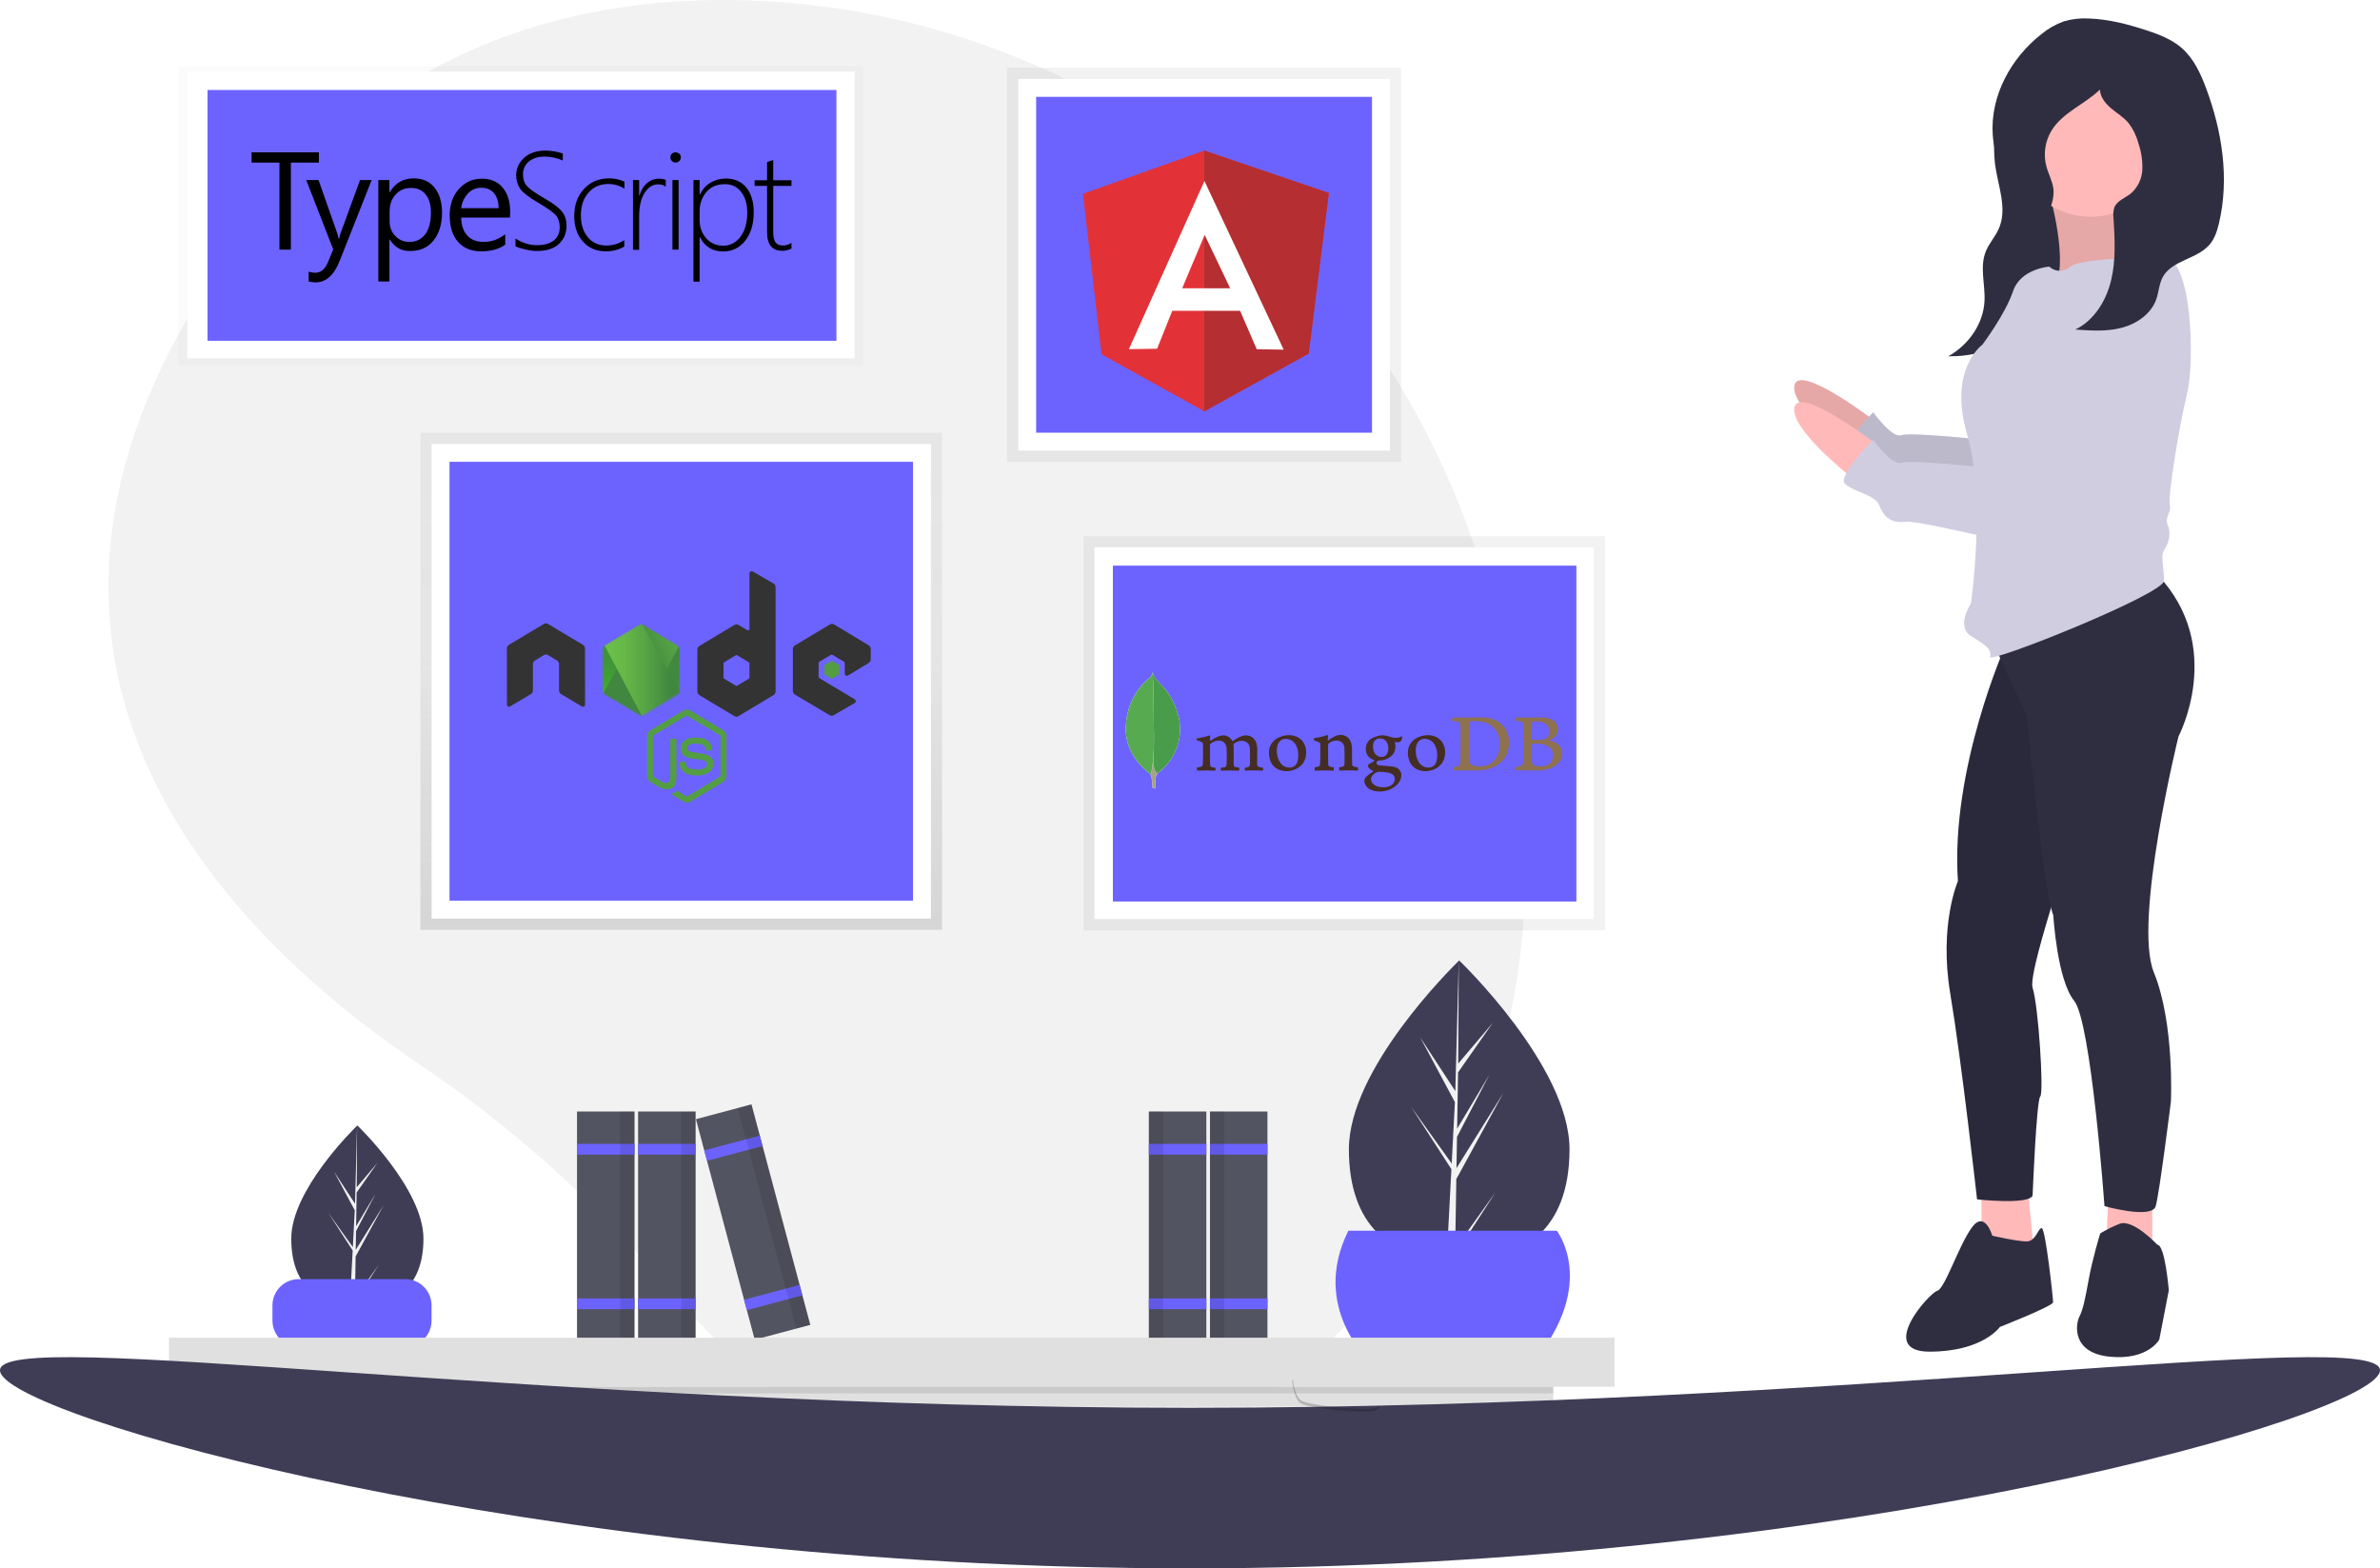 <svg width="1296" height="854" viewBox="0 0 1296 854" fill="none" xmlns="http://www.w3.org/2000/svg">
<path d="M812.284 329.388C764.464 141.348 599.231 5.61 405.283 0.166C302.748 -2.713 194.853 31.294 116.297 150.294C-24.129 363.019 124.927 510.019 228.845 579.87C279.05 613.685 324.287 654.344 363.247 700.67C433.44 783.966 568.476 887.472 729.297 725.294C845.861 607.746 844.137 454.64 812.284 329.388Z" fill="#F2F2F2"/>
<path d="M854.661 625.787C854.661 671.026 827.766 686.824 794.593 686.824C793.821 686.824 793.052 686.815 792.288 686.794C790.752 686.761 789.228 686.694 787.725 686.586C757.783 684.469 734.521 667.857 734.521 625.787C734.521 582.252 790.147 527.315 794.342 523.236L794.351 523.232C794.509 523.073 794.593 522.994 794.593 522.994C794.593 522.994 854.661 580.544 854.661 625.787Z" fill="#3F3D56"/>
<path d="M792.401 679.902L814.373 649.204L792.347 683.271L792.288 686.794C790.752 686.761 789.228 686.694 787.725 686.586L790.092 641.326L790.076 640.975L790.118 640.909L790.339 636.633L768.258 602.479L790.406 633.427L790.46 634.333L792.251 600.137L773.347 564.847L792.48 594.129L794.342 523.236L794.351 522.994V523.232L794.042 579.137L812.858 556.973L793.963 583.951L793.466 614.569L811.038 585.187L793.391 619.078L793.115 636.099L818.624 595.198L793.019 642.04L792.401 679.902Z" fill="#F2F2F2"/>
<path d="M230.585 674.419C230.585 701.526 214.47 710.992 194.592 710.992C194.129 710.992 193.669 710.987 193.211 710.974C192.291 710.954 191.378 710.914 190.477 710.849C172.536 709.581 158.597 699.627 158.597 674.419C158.597 648.333 191.928 615.415 194.442 612.971L194.447 612.968C194.542 612.873 194.592 612.826 194.592 612.826C194.592 612.826 230.585 647.31 230.585 674.419Z" fill="#3F3D56"/>
<path d="M193.279 706.844L206.445 688.45L193.246 708.863L193.211 710.974C192.291 710.954 191.378 710.914 190.477 710.849L191.895 683.73L191.885 683.52L191.91 683.48L192.043 680.918L178.812 660.453L192.083 678.997L192.116 679.54L193.189 659.049L181.862 637.904L193.326 655.45L194.442 612.971L194.447 612.826V612.968L194.262 646.467L205.536 633.186L194.214 649.351L193.917 667.697L204.446 650.091L193.872 670.399L193.707 680.598L208.991 656.09L193.649 684.158L193.279 706.844Z" fill="#F2F2F2"/>
<path d="M513.018 235.617H228.928V506.295H513.018V235.617Z" fill="url(#paint0_linear)"/>
<path d="M506.922 241.713H235.024V500.199H506.922V241.713Z" fill="white"/>
<path d="M497.168 251.467H244.779V490.445H497.168V251.467Z" fill="#6C63FF"/>
<g opacity="0.5">
<path opacity="0.5" d="M470.097 36H97V199.039H470.097V36Z" fill="url(#paint1_linear)"/>
</g>
<path d="M465.343 39H102V195.067H465.343V39Z" fill="white"/>
<path d="M455.463 49H113V185.558H455.463V49Z" fill="#6C63FF"/>
<path d="M762.969 36.876H548.377V251.467H762.969V36.876Z" fill="url(#paint2_linear)"/>
<path d="M756.873 42.972H554.474V245.371H756.873V42.972Z" fill="white"/>
<path d="M747.118 52.726H564.228V235.617H747.118V52.726Z" fill="#6C63FF"/>
<path d="M589.72 105.523L655.774 81.989L723.606 105.105L712.623 192.497L655.774 223.981L599.814 192.915L589.72 105.523Z" fill="#E23237"/>
<path d="M723.606 105.105L655.774 81.989V223.981L712.623 192.549L723.606 105.105V105.105Z" fill="#B52E31"/>
<path d="M655.878 98.568L614.719 190.143L630.095 189.882L638.358 169.223H675.281L684.329 190.143L699.025 190.405L655.878 98.568V98.568ZM655.983 127.908L669.895 156.985H643.745L655.983 127.908V127.908Z" fill="white"/>
<path d="M874.09 292H590V506.592H874.09V292Z" fill="url(#paint3_linear)"/>
<path d="M867.898 298H596V500.399H867.898V298Z" fill="white"/>
<path d="M858.389 308H606V490.891H858.389V308Z" fill="#6C63FF"/>
<g opacity="0.7">
<g opacity="0.1">
<path opacity="0.1" d="M694.37 601.043V619.59V625.773V708.203V714.386V731.902H669.64H661.397V714.386V708.203V625.773V619.59V601.043H669.64H694.37Z" fill="url(#paint4_linear)"/>
</g>
<g opacity="0.1">
<path opacity="0.1" d="M659.337 601.043V619.59V625.773V708.203V714.386V731.902H634.607H626.364V714.386V708.203V625.773V619.59V601.043H634.607H659.337Z" fill="url(#paint5_linear)"/>
</g>
</g>
<path d="M220.702 696.516H162.661C154.765 696.516 148.364 702.917 148.364 710.814V719.085C148.364 726.981 154.765 733.382 162.661 733.382H220.702C228.598 733.382 234.999 726.981 234.999 719.085V710.814C234.999 702.917 228.598 696.516 220.702 696.516Z" fill="#6C63FF"/>
<g opacity="0.7">
<g opacity="0.1">
<path opacity="0.1" d="M310.832 602.043V620.59V626.773V709.203V715.386V732.902H335.562H343.805V715.386V709.203V626.773V620.59V602.043H335.562H310.832Z" fill="url(#paint6_linear)"/>
</g>
<g opacity="0.1">
<path opacity="0.1" d="M345.866 602.043V620.59V626.773V709.203V715.386V732.902H370.595H378.838V715.386V709.203V626.773V620.59V602.043H370.595H345.866Z" fill="url(#paint7_linear)"/>
</g>
<g opacity="0.1">
<path opacity="0.1" d="M444.601 724.383L417.251 621.838L415.658 615.865L410.878 597.944L379.019 606.441L383.799 624.362L385.068 629.119L406.635 709.982L408.228 715.955L412.742 732.88L444.601 724.383Z" fill="url(#paint8_linear)"/>
</g>
</g>
<path d="M345.516 605.241H314.207V729.497H345.516V605.241Z" fill="#535461"/>
<path d="M345.516 622.853H314.207V628.723H345.516V622.853Z" fill="#6C63FF"/>
<path d="M345.516 706.994H314.207V712.865H345.516V706.994Z" fill="#6C63FF"/>
<path opacity="0.1" d="M345.516 605.241H337.689V729.497H345.516V605.241Z" fill="black"/>
<path d="M378.781 605.241H347.473V729.497H378.781V605.241Z" fill="#535461"/>
<path d="M378.781 622.853H347.473V628.723H378.781V622.853Z" fill="#6C63FF"/>
<path d="M378.781 706.994H347.473V712.865H378.781V706.994Z" fill="#6C63FF"/>
<path opacity="0.1" d="M378.781 605.241H370.954V729.497H378.781V605.241Z" fill="black"/>
<path d="M409.205 601.349L378.954 609.417L410.975 729.476L441.226 721.408L409.205 601.349Z" fill="#535461"/>
<path d="M413.743 618.365L383.492 626.434L385.005 632.106L415.256 624.037L413.743 618.365Z" fill="#6C63FF"/>
<path d="M435.427 699.665L405.176 707.733L406.689 713.405L436.94 705.337L435.427 699.665Z" fill="#6C63FF"/>
<path opacity="0.1" d="M409.205 601.349L401.642 603.366L433.663 723.425L441.226 721.408L409.205 601.349Z" fill="black"/>
<path d="M658.864 729.497H690.172V605.241H658.864V729.497Z" fill="#535461"/>
<path d="M658.864 628.723H690.172V622.853H658.864V628.723Z" fill="#6C63FF"/>
<path d="M658.864 712.865H690.172V706.994H658.864V712.865Z" fill="#6C63FF"/>
<path opacity="0.1" d="M658.864 729.497H666.691V605.241H658.864V729.497Z" fill="black"/>
<path d="M625.598 729.497H656.907V605.241H625.598V729.497Z" fill="#535461"/>
<path d="M625.598 628.723H656.907V622.853H625.598V628.723Z" fill="#6C63FF"/>
<path d="M625.598 712.865H656.907V706.994H625.598V712.865Z" fill="#6C63FF"/>
<path opacity="0.1" d="M625.598 729.497H633.425V605.241H625.598V729.497Z" fill="black"/>
<path d="M734.239 670.163H847.75C847.75 670.163 870.144 698.734 835.395 741.204H745.822C745.822 741.204 713.39 711.861 734.239 670.163Z" fill="#6C63FF"/>
<g opacity="0.1">
<path opacity="0.1" d="M847.75 670.163H734.239C733.98 670.68 733.736 671.194 733.494 671.707H843.889C843.889 671.707 865.733 699.588 832.772 741.204H835.395C870.144 698.734 847.75 670.163 847.75 670.163Z" fill="black"/>
</g>
<path d="M879.169 728.4H92V755.084H879.169V728.4Z" fill="#E0E0E0"/>
<path d="M845.815 755.084H125.355V766H845.815V755.084Z" fill="#E0E0E0"/>
<path opacity="0.1" d="M845.815 755.084H125.355V758.723H845.815V755.084Z" fill="black"/>
<path d="M374.002 437C373.33 437 372.703 436.814 372.121 436.489L366.164 432.814C365.268 432.302 365.716 432.116 365.985 432.024C367.194 431.605 367.418 431.512 368.672 430.768C368.806 430.675 368.986 430.721 369.12 430.814L373.689 433.651C373.868 433.744 374.092 433.744 374.226 433.651L392.097 422.907C392.276 422.814 392.366 422.628 392.366 422.396V400.954C392.366 400.721 392.276 400.535 392.097 400.442L374.226 389.745C374.047 389.651 373.823 389.651 373.689 389.745L355.817 400.442C355.638 400.535 355.548 400.768 355.548 400.954V422.395C355.548 422.582 355.638 422.814 355.817 422.907L360.699 425.837C363.342 427.233 364.999 425.605 364.999 423.977V402.814C364.999 402.535 365.223 402.256 365.537 402.256H367.821C368.09 402.256 368.358 402.488 368.358 402.814V423.977C368.358 427.651 366.432 429.791 363.073 429.791C362.043 429.791 361.237 429.791 358.952 428.628L354.249 425.837C353.085 425.14 352.368 423.837 352.368 422.442V401C352.368 399.605 353.085 398.302 354.249 397.605L372.121 386.861C373.241 386.21 374.764 386.21 375.883 386.861L393.754 397.605C394.919 398.302 395.636 399.605 395.636 401V422.442C395.636 423.837 394.919 425.14 393.754 425.837L375.883 436.581C375.301 436.861 374.629 437 374.002 437H374.002ZM379.511 422.256C371.673 422.256 370.06 418.535 370.06 415.372C370.06 415.093 370.284 414.814 370.598 414.814H372.927C373.196 414.814 373.42 415 373.42 415.279C373.778 417.744 374.808 418.954 379.556 418.954C383.318 418.954 384.931 418.07 384.931 415.977C384.931 414.768 384.483 413.884 378.615 413.279C373.733 412.767 370.687 411.651 370.687 407.605C370.687 403.837 373.733 401.605 378.839 401.605C384.572 401.605 387.394 403.651 387.753 408.116C387.753 408.256 387.708 408.395 387.618 408.535C387.529 408.628 387.394 408.721 387.26 408.721H384.931C384.707 408.721 384.483 408.535 384.438 408.302C383.901 405.745 382.512 404.907 378.839 404.907C374.719 404.907 374.226 406.396 374.226 407.512C374.226 408.861 374.808 409.279 380.362 410.023C385.871 410.768 388.469 411.837 388.469 415.837C388.425 419.93 385.2 422.256 379.511 422.256Z" fill="#539E43"/>
<path d="M318.551 353.14C318.551 352.303 318.103 351.512 317.387 351.093L298.395 339.744C298.081 339.558 297.723 339.465 297.365 339.418H297.186C296.828 339.418 296.469 339.558 296.156 339.744L277.165 351.093C276.448 351.512 276 352.302 276 353.14L276.045 383.651C276.045 384.07 276.269 384.488 276.627 384.675C276.986 384.907 277.433 384.907 277.747 384.675L289.034 377.977C289.751 377.558 290.199 376.768 290.199 375.931V361.651C290.199 360.814 290.646 360.024 291.363 359.605L296.156 356.721C296.514 356.489 296.917 356.395 297.32 356.395C297.723 356.395 298.126 356.489 298.44 356.721L303.233 359.605C303.95 360.024 304.397 360.814 304.397 361.651V375.931C304.397 376.768 304.845 377.558 305.562 377.977L316.849 384.675C317.208 384.907 317.655 384.907 318.014 384.675C318.372 384.488 318.596 384.07 318.596 383.651L318.551 353.14Z" fill="#333333"/>
<path d="M409.834 311.14C409.476 310.953 409.028 310.953 408.714 311.14C408.356 311.372 408.132 311.744 408.132 312.163V342.396C408.132 342.675 407.998 342.953 407.729 343.14C407.461 343.279 407.192 343.279 406.923 343.14L402.175 340.303C401.827 340.097 401.434 339.989 401.033 339.989C400.632 339.989 400.239 340.097 399.891 340.303L380.9 351.698C380.183 352.116 379.735 352.907 379.735 353.744V376.488C379.735 377.325 380.183 378.117 380.9 378.535L399.891 389.93C400.239 390.136 400.632 390.244 401.033 390.244C401.434 390.244 401.827 390.136 402.175 389.93L421.167 378.535C421.883 378.117 422.331 377.326 422.331 376.488V319.791C422.331 318.907 421.883 318.117 421.167 317.698L409.835 311.14H409.834ZM408.088 369C408.088 369.233 407.998 369.419 407.819 369.512L401.324 373.419C401.234 373.464 401.134 373.488 401.033 373.488C400.932 373.488 400.833 373.464 400.742 373.419L394.247 369.512C394.068 369.419 393.978 369.186 393.978 369V361.186C393.978 360.954 394.068 360.768 394.247 360.675L400.742 356.767C400.833 356.721 400.932 356.698 401.033 356.698C401.134 356.698 401.234 356.721 401.324 356.767L407.819 360.675C407.998 360.767 408.088 361 408.088 361.186V369Z" fill="#333333"/>
<path d="M473.034 361C473.751 360.582 474.154 359.791 474.154 358.953V353.419C474.154 352.582 473.706 351.791 473.034 351.372L454.177 340.024C453.829 339.818 453.435 339.71 453.035 339.71C452.635 339.71 452.241 339.818 451.893 340.024L432.902 351.419C432.185 351.837 431.737 352.628 431.737 353.465V376.209C431.737 377.047 432.185 377.837 432.902 378.256L451.758 389.419C452.475 389.837 453.326 389.837 453.998 389.419L465.419 382.815C465.778 382.628 466.002 382.21 466.002 381.791C466.002 381.373 465.778 380.954 465.419 380.768L446.339 369.373C445.981 369.14 445.757 368.768 445.757 368.35V361.233C445.757 360.815 445.981 360.396 446.339 360.21L452.296 356.675C452.47 356.561 452.672 356.5 452.878 356.5C453.084 356.5 453.286 356.561 453.461 356.675L459.417 360.21C459.776 360.442 460 360.814 460 361.233V366.815C460 367.233 460.224 367.652 460.582 367.838C460.941 368.07 461.388 368.07 461.747 367.838L473.034 361V361Z" fill="#333333"/>
<path d="M452.744 359.931C452.81 359.885 452.888 359.861 452.968 359.861C453.047 359.861 453.125 359.885 453.192 359.931L456.82 362.117C456.954 362.209 457.044 362.349 457.044 362.535V366.907C457.044 367.093 456.954 367.233 456.82 367.326L453.192 369.512C453.125 369.557 453.047 369.581 452.968 369.581C452.888 369.581 452.81 369.557 452.744 369.512L449.116 367.326C448.981 367.233 448.892 367.093 448.892 366.907V362.535C448.892 362.349 448.981 362.209 449.116 362.117L452.744 359.931V359.931Z" fill="#539E43"/>
<mask id="mask0" mask-type="alpha" maskUnits="userSpaceOnUse" x="328" y="339" width="43" height="51">
<path d="M350.308 340.117C349.96 339.911 349.566 339.803 349.166 339.803C348.765 339.803 348.371 339.911 348.023 340.117L329.167 351.418C328.45 351.837 328.047 352.628 328.047 353.465V376.116C328.047 376.953 328.495 377.744 329.167 378.162L348.023 389.465C348.371 389.671 348.765 389.779 349.166 389.779C349.566 389.779 349.96 389.671 350.308 389.465L369.165 378.162C369.881 377.744 370.285 376.953 370.285 376.116V353.465C370.285 352.628 369.836 351.837 369.165 351.419L350.308 340.117Z" fill="white"/>
</mask>
<g mask="url(#mask0)">
<path d="M350.308 340.117C349.96 339.911 349.566 339.803 349.166 339.803C348.765 339.803 348.371 339.911 348.023 340.117L329.167 351.418C328.45 351.837 328.047 352.628 328.047 353.465V376.116C328.047 376.953 328.495 377.744 329.167 378.162L348.023 389.465C348.371 389.671 348.765 389.779 349.166 389.779C349.566 389.779 349.96 389.671 350.308 389.465L369.165 378.162C369.881 377.744 370.285 376.953 370.285 376.116V353.465C370.285 352.628 369.836 351.837 369.165 351.419L350.308 340.117Z" fill="url(#paint9_linear)"/>
<path d="M369.209 351.419L350.263 340.117C350.077 340.019 349.882 339.941 349.681 339.884L328.45 377.652C328.626 377.875 328.838 378.064 329.077 378.21L348.023 389.512C348.561 389.838 349.188 389.931 349.77 389.744L369.702 351.884C369.568 351.698 369.388 351.558 369.209 351.419V351.419Z" fill="url(#paint10_linear)"/>
<path fill-rule="evenodd" clip-rule="evenodd" d="M369.254 378.163C369.792 377.837 370.195 377.279 370.374 376.675L349.591 339.837C349.053 339.744 348.471 339.791 347.978 340.116L329.166 351.372L349.456 389.791C349.751 389.741 350.038 389.647 350.307 389.512L369.254 378.163L369.254 378.163Z" fill="url(#paint11_linear)"/>
<path fill-rule="evenodd" clip-rule="evenodd" d="M369.254 378.163L350.353 389.465C350.086 389.606 349.798 389.701 349.502 389.744L349.86 390.442L370.822 377.838V377.558L370.284 376.628C370.195 377.279 369.792 377.837 369.254 378.163V378.163Z" fill="url(#paint12_linear)"/>
<path fill-rule="evenodd" clip-rule="evenodd" d="M369.254 378.163L350.353 389.465C350.086 389.606 349.798 389.701 349.502 389.744L349.86 390.442L370.822 377.838V377.558L370.284 376.628C370.195 377.279 369.792 377.837 369.254 378.163V378.163Z" fill="url(#paint13_linear)"/>
</g>
<path fill-rule="evenodd" clip-rule="evenodd" d="M834.578 392.881C834.364 392.922 834.149 393.375 834.149 393.621C834.106 395.268 834.064 399.632 834.064 402.596C834.064 402.678 834.192 402.843 834.321 402.843C834.964 402.884 836.508 402.925 837.838 402.925C839.682 402.925 840.755 402.678 841.356 402.432C842.899 401.69 843.628 400.085 843.628 398.314C843.628 394.322 840.712 392.798 836.379 392.798C836.079 392.757 835.222 392.757 834.578 392.881V392.881ZM845.645 411.282C845.645 407.206 842.513 404.942 836.852 404.942C836.594 404.942 834.793 404.901 834.364 404.983C834.235 405.025 834.064 405.107 834.064 405.231C834.064 408.153 834.02 412.805 834.149 414.616C834.235 415.398 834.836 416.51 835.565 416.839C836.337 417.251 838.095 417.333 839.296 417.333C842.685 417.333 845.645 415.522 845.645 411.282V411.282ZM825.828 390.617C826.257 390.617 827.543 390.74 830.846 390.74C833.978 390.74 836.465 390.658 839.511 390.658C843.242 390.658 848.389 391.934 848.389 397.286C848.389 399.92 846.459 402.02 843.929 403.049C843.8 403.09 843.8 403.172 843.929 403.213C847.531 404.078 850.706 406.218 850.706 410.252C850.706 414.205 848.132 416.716 844.4 418.28C842.127 419.227 839.296 419.556 836.423 419.556C834.235 419.556 828.359 419.309 825.099 419.392C824.756 419.268 825.399 417.786 825.699 417.539C826.472 417.498 827.072 417.456 827.887 417.209C829.045 416.922 829.174 416.592 829.345 414.904C829.431 413.464 829.431 408.359 829.431 404.736C829.431 399.755 829.474 396.38 829.431 394.733C829.388 393.458 828.916 393.045 827.973 392.798C827.243 392.675 826.043 392.51 825.056 392.387C824.841 392.181 825.57 390.781 825.828 390.617ZM801.078 416.222C802.108 417.003 804.124 417.332 805.926 417.332C808.242 417.332 810.558 416.922 812.789 414.986C815.062 413.011 816.649 409.965 816.649 405.107C816.649 400.455 814.805 396.668 811.03 394.445C808.885 393.169 806.14 392.634 802.966 392.634C802.023 392.634 801.122 392.675 800.564 392.922C800.435 393.004 800.135 393.375 800.135 393.58C800.049 394.404 800.049 400.743 800.049 404.448C800.049 408.277 800.049 413.628 800.135 414.246C800.135 414.863 800.435 415.81 801.079 416.222H801.078ZM791.342 390.617C792.157 390.617 795.288 390.74 796.789 390.74C799.492 390.74 801.422 390.617 806.526 390.617C810.815 390.617 814.418 391.728 816.992 393.827C820.123 396.421 821.753 400.003 821.753 404.366C821.753 410.582 818.794 414.163 815.834 416.222C812.875 418.321 809.014 419.556 803.524 419.556C800.607 419.556 795.589 419.474 791.428 419.432H791.385C791.171 419.062 791.728 417.621 792.071 417.58C793.187 417.456 793.487 417.415 794.045 417.21C794.945 416.88 795.117 416.427 795.246 414.904C795.374 412.064 795.331 408.647 795.331 404.777C795.331 402.02 795.374 396.627 795.288 394.898C795.16 393.457 794.516 393.087 793.229 392.839C792.586 392.716 791.728 392.551 790.527 392.428C790.355 392.14 791.128 390.864 791.342 390.617V390.617Z" fill="#8E714E"/>
<path fill-rule="evenodd" clip-rule="evenodd" d="M739.442 417.827C738.37 417.703 737.598 417.539 736.654 417.127C736.525 417.045 736.31 416.633 736.31 416.468C736.225 415.028 736.225 410.911 736.225 408.153C736.225 405.93 735.839 403.996 734.852 402.637C733.694 401.072 732.022 400.167 729.877 400.167C727.99 400.167 725.459 401.402 723.357 403.131C723.314 403.172 722.971 403.461 723.014 403.007C723.014 402.555 723.1 401.649 723.143 401.031C723.186 400.455 722.842 400.167 722.842 400.167C721.47 400.826 717.61 401.69 716.194 401.813C715.165 402.02 714.907 402.966 715.98 403.296H716.023C717.18 403.625 717.953 403.996 718.553 404.366C718.982 404.695 718.939 405.148 718.939 405.519C718.982 408.606 718.982 413.34 718.853 415.934C718.811 416.963 718.51 417.333 717.738 417.498L717.824 417.456C717.223 417.58 716.752 417.703 716.022 417.786C715.765 418.033 715.765 419.35 716.022 419.638C716.494 419.638 718.982 419.515 721.041 419.515C723.872 419.515 725.33 419.638 726.059 419.638C726.36 419.309 726.445 418.074 726.274 417.786C725.459 417.745 724.858 417.663 724.301 417.498C723.529 417.332 723.314 416.963 723.271 416.098C723.186 413.916 723.186 409.306 723.186 406.177C723.186 405.313 723.443 404.901 723.7 404.654C724.687 403.831 726.274 403.255 727.689 403.255C729.062 403.255 729.962 403.666 730.649 404.202C731.592 404.942 731.893 406.013 732.021 406.795C732.236 408.565 732.15 412.064 732.15 415.11C732.15 416.757 732.021 417.168 731.378 417.374C731.078 417.498 730.306 417.663 729.405 417.744C729.105 418.033 729.191 419.309 729.405 419.597C730.649 419.597 732.107 419.474 734.252 419.474C736.911 419.474 738.627 419.597 739.314 419.597C739.527 419.35 739.613 418.156 739.442 417.827V417.827ZM751.323 402.102C749.05 402.102 747.634 403.79 747.634 406.424C747.634 409.1 748.878 412.187 752.395 412.187C752.996 412.187 754.112 411.94 754.626 411.364C755.441 410.623 755.999 409.141 755.999 407.577C755.999 404.16 754.24 402.102 751.323 402.102V402.102ZM751.023 420.297C750.165 420.297 749.564 420.544 749.179 420.75C747.377 421.861 746.562 422.931 746.562 424.208C746.562 425.401 747.034 426.348 748.063 427.171C749.307 428.2 751.023 428.695 753.21 428.695C757.585 428.695 759.516 426.43 759.516 424.208C759.516 422.643 758.701 421.614 757.028 421.038C755.827 420.544 753.64 420.297 751.023 420.297V420.297ZM751.323 431C748.707 431 746.819 430.465 745.19 429.271C743.602 428.118 742.916 426.389 742.916 425.196C742.916 424.866 743.002 423.96 743.774 423.137C744.246 422.643 745.276 421.697 747.72 420.091C747.806 420.05 747.849 420.009 747.849 419.926C747.849 419.844 747.763 419.761 747.677 419.721C745.661 418.98 745.061 417.786 744.889 417.127V417.045C744.847 416.798 744.761 416.551 745.147 416.304C745.447 416.098 745.876 415.851 746.347 415.563C747.077 415.151 747.849 414.698 748.321 414.328C748.407 414.246 748.407 414.164 748.407 414.081C748.407 413.998 748.321 413.916 748.235 413.875C745.233 412.928 743.732 410.788 743.732 407.577C743.732 405.477 744.718 403.584 746.476 402.39C747.677 401.485 750.68 400.373 752.653 400.373H752.782C754.798 400.414 755.913 400.826 757.499 401.361C758.357 401.649 759.173 401.772 760.288 401.772C761.961 401.772 762.69 401.278 763.29 400.703C763.333 400.785 763.419 400.991 763.462 401.526C763.505 402.061 763.333 402.843 762.904 403.419C762.561 403.872 761.789 404.202 761.017 404.202H760.802C760.03 404.119 759.687 404.037 759.687 404.037L759.516 404.119C759.473 404.202 759.516 404.284 759.559 404.407L759.602 404.49C759.687 404.86 759.859 405.971 759.859 406.26C759.859 409.635 758.443 411.117 756.942 412.228C755.484 413.258 753.811 413.916 751.924 414.081C751.881 414.081 751.71 414.081 751.323 414.122C751.109 414.122 750.809 414.164 750.765 414.164H750.723C750.38 414.246 749.522 414.657 749.522 415.357C749.522 415.974 749.908 416.716 751.752 416.839C752.138 416.88 752.524 416.88 752.953 416.922C755.398 417.086 758.443 417.292 759.859 417.745C761.832 418.444 763.076 420.132 763.076 422.149C763.076 425.196 760.803 428.036 757.028 429.806C755.184 430.588 753.339 431 751.323 431V431ZM775.772 402.308C774.871 402.308 774.056 402.513 773.456 402.925C771.783 403.913 770.925 405.889 770.925 408.77C770.925 414.164 773.756 417.951 777.788 417.951C778.989 417.951 779.933 417.621 780.748 416.963C781.991 415.974 782.635 413.998 782.635 411.24C782.635 405.889 779.847 402.308 775.772 402.308L775.772 402.308ZM776.544 419.926C769.252 419.926 766.636 414.781 766.636 409.965C766.636 406.589 768.051 403.996 770.882 402.143C772.898 400.949 775.301 400.291 777.445 400.291C783.021 400.291 786.924 404.119 786.924 409.635C786.924 413.381 785.38 416.345 782.42 418.156C781.005 419.062 778.56 419.926 776.544 419.926H776.544V419.926ZM700.109 402.308C699.208 402.308 698.394 402.513 697.793 402.925C696.12 403.913 695.262 405.889 695.262 408.77C695.262 414.164 698.093 417.951 702.125 417.951C703.326 417.951 704.27 417.621 705.085 416.963C706.328 415.974 706.972 413.998 706.972 411.24C706.972 405.889 704.227 402.308 700.109 402.308ZM700.881 419.926C693.589 419.926 690.973 414.781 690.973 409.965C690.973 406.589 692.388 403.996 695.219 402.143C697.235 400.949 699.637 400.291 701.782 400.291C707.358 400.291 711.261 404.119 711.261 409.635C711.261 413.381 709.717 416.345 706.757 418.156C705.385 419.062 702.94 419.926 700.881 419.926ZM651.855 419.515C651.769 419.392 651.683 419.021 651.726 418.568C651.726 418.238 651.812 418.033 651.855 417.951C652.756 417.827 653.227 417.703 653.742 417.58C654.6 417.374 654.943 416.922 654.986 415.893C655.115 413.423 655.115 408.729 655.072 405.477V405.395C655.072 405.025 655.072 404.571 654.6 404.242C653.913 403.831 653.099 403.461 652.026 403.172C651.641 403.049 651.383 402.843 651.426 402.596C651.426 402.349 651.683 402.061 652.241 401.978C653.656 401.855 657.345 400.991 658.803 400.373C658.889 400.455 659.018 400.703 659.018 401.032L658.975 401.484C658.932 401.937 658.889 402.473 658.889 403.007C658.889 403.172 659.061 403.296 659.232 403.296C659.318 403.296 659.404 403.255 659.49 403.213C662.235 401.155 664.722 400.414 666.009 400.414C668.111 400.414 669.741 401.361 670.985 403.337C671.071 403.461 671.157 403.502 671.285 403.502C671.371 403.502 671.499 403.461 671.542 403.378C674.073 401.526 676.604 400.414 678.277 400.414C682.265 400.414 684.625 403.255 684.625 408.071C684.625 409.429 684.625 411.199 684.582 412.805C684.582 414.246 684.539 415.563 684.539 416.51C684.539 416.715 684.839 417.374 685.311 417.498C685.911 417.786 686.727 417.909 687.799 418.074H687.842C687.928 418.362 687.756 419.432 687.585 419.638C687.327 419.638 686.941 419.638 686.512 419.597C685.427 419.543 684.34 419.515 683.252 419.515C680.593 419.515 679.221 419.556 677.89 419.638C677.805 419.309 677.762 418.321 677.89 418.074C678.663 417.951 679.049 417.827 679.521 417.704C680.379 417.456 680.593 417.086 680.636 416.016C680.636 415.234 680.807 408.565 680.55 406.959C680.293 405.313 679.006 403.378 676.175 403.378C675.102 403.378 673.43 403.79 671.8 404.983C671.714 405.066 671.628 405.271 671.628 405.395V405.436C671.8 406.3 671.8 407.289 671.8 408.812V411.487C671.8 413.34 671.757 415.069 671.8 416.386C671.8 417.292 672.358 417.498 672.83 417.663C673.087 417.703 673.258 417.745 673.473 417.786C673.859 417.868 674.245 417.951 674.845 418.074C674.931 418.239 674.931 418.774 674.803 419.227C674.759 419.474 674.673 419.597 674.631 419.638C673.173 419.597 671.671 419.556 669.484 419.556C668.841 419.556 667.725 419.597 666.781 419.597C666.009 419.597 665.28 419.638 664.852 419.638C664.808 419.556 664.722 419.268 664.722 418.815C664.722 418.445 664.808 418.156 664.894 418.074C665.109 418.033 665.28 417.992 665.495 417.992C666.009 417.909 666.438 417.827 666.867 417.745C667.597 417.539 667.854 417.168 667.897 416.263C668.025 414.205 668.154 408.318 667.854 406.836C667.339 404.448 665.924 403.255 663.65 403.255C662.321 403.255 660.647 403.872 659.275 404.86C659.061 405.025 658.889 405.436 658.889 405.807V408.236C658.889 411.199 658.889 414.904 658.932 416.51C658.975 417.003 659.146 417.58 660.133 417.786C660.348 417.827 660.691 417.909 661.12 417.951L661.891 418.074C661.978 418.321 661.935 419.309 661.763 419.638C661.334 419.638 660.819 419.597 660.218 419.597C659.318 419.556 658.16 419.515 656.873 419.515C655.372 419.515 654.3 419.556 653.442 419.597C652.841 419.515 652.369 419.515 651.855 419.515V419.515Z" fill="#442D22"/>
<path fill-rule="evenodd" clip-rule="evenodd" d="M629.293 429.395L627.534 428.818C627.534 428.818 627.749 420.215 624.532 419.597C622.388 417.209 624.876 318.331 632.596 419.268C632.596 419.268 629.937 420.543 629.465 422.726C628.95 424.866 629.293 429.395 629.293 429.395V429.395Z" fill="white"/>
<path fill-rule="evenodd" clip-rule="evenodd" d="M629.293 429.395L627.534 428.818C627.534 428.818 627.749 420.215 624.532 419.597C622.388 417.209 624.876 318.331 632.596 419.268C632.596 419.268 629.937 420.543 629.465 422.726C628.95 424.866 629.293 429.395 629.293 429.395V429.395Z" fill="#A6A385"/>
<path fill-rule="evenodd" clip-rule="evenodd" d="M630.237 421.079C630.237 421.079 645.636 411.364 642.032 391.151C638.558 376.456 630.366 371.64 629.465 369.787C628.478 368.47 627.534 366.165 627.534 366.165L628.178 407.041C628.178 407.083 626.848 419.556 630.237 421.08" fill="white"/>
<path fill-rule="evenodd" clip-rule="evenodd" d="M630.237 421.079C630.237 421.079 645.636 411.364 642.032 391.151C638.558 376.456 630.366 371.64 629.465 369.787C628.478 368.47 627.534 366.165 627.534 366.165L628.178 407.041C628.178 407.083 626.848 419.556 630.237 421.08" fill="#499D4A"/>
<path fill-rule="evenodd" clip-rule="evenodd" d="M626.634 421.614C626.634 421.614 612.179 412.146 613.037 395.474C613.852 378.803 624.06 370.611 626.033 369.129C627.32 367.812 627.363 367.317 627.449 366C628.35 367.853 628.178 393.704 628.306 396.75C628.692 408.482 627.62 419.392 626.634 421.614Z" fill="white"/>
<path fill-rule="evenodd" clip-rule="evenodd" d="M626.634 421.614C626.634 421.614 612.179 412.146 613.037 395.474C613.852 378.803 624.06 370.611 626.033 369.129C627.32 367.812 627.363 367.317 627.449 366C628.35 367.853 628.178 393.704 628.306 396.75C628.692 408.482 627.62 419.392 626.634 421.614Z" fill="#58AA50"/>
<path d="M173.645 88.531H158.392V135.926H152.161V88.531H137V82.933H173.645V88.531ZM202.385 98.047L184.992 141.99C181.923 149.827 177.552 153.745 171.971 153.745C170.39 153.745 169.088 153.559 168.065 153.279V147.868C169.367 148.334 170.576 148.521 171.599 148.521C174.668 148.521 176.901 146.655 178.482 143.016L181.458 135.832L166.763 98.047H173.459L183.69 127.156C183.783 127.529 184.062 128.462 184.434 130.049H184.62C184.713 129.489 184.992 128.556 185.364 127.249L196.06 98.048L202.385 98.047ZM212.244 130.421H212.058V153.279H206.012V98.047H212.058V104.671H212.244C215.22 99.633 219.592 97.114 225.265 97.114C230.102 97.114 233.915 98.793 236.612 102.152C239.309 105.511 240.704 110.082 240.704 115.774C240.704 122.118 239.124 127.156 236.054 130.981C232.985 134.806 228.799 136.672 223.498 136.672C218.755 136.859 214.941 134.713 212.244 130.421ZM212.151 115.214V120.532C212.151 123.704 213.174 126.316 215.22 128.462C217.267 130.607 219.778 131.728 222.94 131.728C226.567 131.728 229.45 130.328 231.59 127.529C233.636 124.73 234.659 120.811 234.659 115.774C234.659 111.575 233.729 108.217 231.776 105.884C229.822 103.458 227.218 102.339 223.87 102.339C220.336 102.339 217.546 103.552 215.406 105.977C213.174 108.403 212.151 111.482 212.151 115.214ZM277.722 118.479H251.121C251.214 122.678 252.331 125.943 254.47 128.275C256.609 130.608 259.585 131.727 263.399 131.727C267.677 131.727 271.583 130.328 275.117 127.529V133.22C271.77 135.646 267.398 136.859 262.003 136.859C256.702 136.859 252.517 135.179 249.448 131.727C246.378 128.275 244.89 123.424 244.89 117.266C244.89 111.389 246.564 106.537 249.913 102.898C253.26 99.166 257.353 97.301 262.282 97.301C267.212 97.301 271.026 98.887 273.723 102.152C276.42 105.325 277.815 109.802 277.815 115.494L277.722 118.479ZM271.49 113.348C271.49 109.802 270.653 107.097 268.979 105.138C267.305 103.178 264.98 102.245 262.096 102.245C259.213 102.245 256.795 103.272 254.842 105.325C252.889 107.377 251.587 110.082 251.121 113.348L271.49 113.348ZM280.698 134.06V129.861C284.511 132.287 288.325 133.5 292.231 133.5C296.324 133.5 299.486 132.66 301.626 130.887C303.764 129.115 304.787 126.783 304.787 123.704C304.787 120.998 304.043 118.852 302.648 117.173C301.253 115.587 298.091 113.348 293.347 110.549C287.953 107.377 284.605 104.765 283.209 102.712C281.814 100.566 281.07 98.141 281.07 95.435C281.07 91.703 282.558 88.531 285.442 85.918C288.324 83.306 292.231 82 297.067 82C300.23 82 303.393 82.56 306.462 83.586V87.411C303.393 86.011 300.044 85.265 296.51 85.265C292.883 85.265 290.092 86.198 287.953 87.971C285.813 89.837 284.791 92.076 284.791 94.875C284.791 97.581 285.535 99.726 286.93 101.313C288.325 102.898 291.487 105.137 296.231 107.843C301.16 110.642 304.415 113.161 306.09 115.307C307.763 117.453 308.508 119.972 308.508 122.864C308.508 126.969 307.112 130.235 304.322 132.846C301.532 135.459 297.533 136.672 292.417 136.672C290.557 136.672 288.511 136.392 286.092 135.832C283.675 135.273 281.908 134.806 280.698 134.06ZM339.944 134.246C337.154 135.926 333.806 136.859 329.9 136.859C324.784 136.859 320.599 135.086 317.437 131.541C314.275 127.995 312.693 123.424 312.693 117.639C312.693 111.669 314.461 106.724 317.995 102.898C321.529 99.074 326.086 97.114 331.667 97.114C334.55 97.114 337.34 97.674 340.037 98.887V102.712C337.34 101.033 334.364 100.193 331.202 100.193C326.737 100.193 323.203 101.779 320.412 104.951C317.623 108.123 316.32 112.322 316.32 117.359C316.32 122.304 317.623 126.223 320.133 129.208C322.645 132.194 325.993 133.687 330.086 133.687C333.899 133.687 337.154 132.66 339.945 130.701L339.944 134.246ZM362.453 101.593C361.336 100.753 360.035 100.38 358.453 100.38C355.477 100.38 352.966 101.965 351.012 105.045C348.967 108.123 348.036 112.508 348.036 118.199V136.019H344.689V98.047H348.036V106.444H348.222C349.06 103.552 350.454 101.313 352.315 99.726C354.175 98.141 356.314 97.301 358.825 97.301C360.221 97.301 361.522 97.487 362.546 97.954V101.593H362.453ZM367.847 88.531C367.103 88.531 366.452 88.251 365.894 87.691C365.336 87.132 365.057 86.478 365.057 85.639C365.057 84.799 365.336 84.146 365.894 83.68C366.452 83.213 367.103 82.933 367.847 82.933C368.591 82.933 369.243 83.213 369.893 83.68C370.452 84.146 370.731 84.799 370.731 85.639C370.732 86.019 370.659 86.396 370.516 86.748C370.372 87.1 370.161 87.421 369.893 87.691C369.242 88.251 368.591 88.531 367.847 88.531ZM366.173 135.926V98.047H369.521V135.925L366.173 135.926ZM381.147 129.208H380.961V153.372H377.613V98.047H380.961V105.884H381.147C382.543 103.085 384.403 100.939 386.914 99.447C389.425 97.954 392.216 97.208 395.192 97.208C400.028 97.208 403.749 98.887 406.446 102.152C409.143 105.511 410.445 109.989 410.445 115.68C410.445 122.025 408.864 127.156 405.795 131.074C402.725 134.993 398.633 136.952 393.61 136.952C388.03 136.859 383.845 134.339 381.147 129.208ZM380.961 115.121V119.878C380.961 123.704 382.171 126.969 384.496 129.675C386.914 132.38 389.983 133.78 393.89 133.78C397.703 133.78 400.865 132.1 403.284 128.835C405.702 125.476 406.911 121.185 406.911 115.774C406.911 111.015 405.795 107.284 403.563 104.484C401.33 101.686 398.447 100.286 394.727 100.286C390.355 100.286 386.914 101.779 384.496 104.765C382.078 107.75 380.961 111.109 380.961 115.121ZM431 135.366C429.233 136.206 427.559 136.579 426.07 136.579C420.49 136.579 417.7 133.22 417.7 126.503V101.219H410.91V98.141H417.7V88.251L419.374 87.691L421.048 87.132V98.141H431V101.219H421.048V126.223C421.048 128.835 421.42 130.701 422.257 131.914C423.094 133.127 424.49 133.687 426.443 133.687C427.838 133.687 429.326 133.22 431 132.287V135.366Z" fill="black"/>
<path d="M1021 229.311C1021 229.311 980.294 198.072 977.204 209.523C974.115 220.974 1007.07 247 1007.07 247L1021 229.311Z" fill="#FFB9B9"/>
<path opacity="0.1" d="M1021 229.311C1021 229.311 980.294 198.072 977.204 209.523C974.115 220.974 1007.07 247 1007.07 247L1021 229.311Z" fill="black"/>
<path d="M1156.41 130C1156.41 130 1107.86 217.218 1106.83 229.677C1105.79 242.137 1105.79 243.175 1101.66 242.137C1097.53 241.099 1040.72 234.869 1035.56 236.945C1030.39 239.022 1020.06 224.486 1020.06 224.486C1020.06 224.486 1000.44 244.214 1004.57 248.367C1008.7 252.52 1021.1 254.597 1023.16 259.788C1025.23 264.98 1028.33 270.171 1037.62 269.133C1046.92 268.095 1109.93 285.746 1118.19 282.631C1126.45 279.516 1128.52 274.324 1132.65 274.324C1136.78 274.324 1145.04 270.171 1145.04 269.133C1145.04 268.095 1173.97 213.064 1173.97 213.064C1173.97 213.064 1208.05 138.306 1156.41 130Z" fill="#D0CDE1"/>
<path opacity="0.1" d="M1156.41 130C1156.41 130 1107.86 217.218 1106.83 229.677C1105.79 242.137 1105.79 243.175 1101.66 242.137C1097.53 241.099 1040.72 234.869 1035.56 236.945C1030.39 239.022 1020.06 224.486 1020.06 224.486C1020.06 224.486 1000.44 244.214 1004.57 248.367C1008.7 252.52 1021.1 254.597 1023.16 259.788C1025.23 264.98 1028.33 270.171 1037.62 269.133C1046.92 268.095 1109.93 285.746 1118.19 282.631C1126.45 279.516 1128.52 274.324 1132.65 274.324C1136.78 274.324 1145.04 270.171 1145.04 269.133C1145.04 268.095 1173.97 213.064 1173.97 213.064C1173.97 213.064 1208.05 138.306 1156.41 130Z" fill="black"/>
<path d="M1086.11 72.868C1085.67 78.382 1085.76 83.927 1086.37 89.425C1087.94 101.356 1093.4 113.792 1088.24 124.929C1086.37 128.972 1083.2 132.494 1081.47 136.585C1077.81 145.245 1081.13 154.851 1080.63 164.068C1079.99 175.975 1072.46 187.448 1061 193.973C1080.57 194.584 1099.19 184.853 1111.51 171.593C1123.82 158.333 1130.68 141.886 1135.82 125.431C1138.47 117.703 1140.16 109.679 1140.87 101.539C1141.28 96.862 1140.73 92.15 1139.27 87.693C1137.46 83.339 1135.07 79.248 1132.18 75.531C1129.1 71.171 1125.93 66.726 1121.38 63.482C1115.78 59.487 1104.97 55.475 1097.53 56.056C1088.41 56.77 1086.49 66.504 1086.11 72.868Z" fill="#2F2E41"/>
<path d="M1116 105.214C1116 105.214 1127.39 145.608 1118.07 157.001C1108.75 168.394 1174 151.822 1174 151.822C1174 151.822 1141.89 119.715 1157.43 99L1116 105.214Z" fill="#FFB9B9"/>
<path opacity="0.1" d="M1116 105.214C1116 105.214 1127.39 145.608 1118.07 157.001C1108.75 168.394 1174 151.822 1174 151.822C1174 151.822 1141.89 119.715 1157.43 99L1116 105.214Z" fill="black"/>
<path d="M1079 644.042V674.251L1094.54 693L1108 686.75L1103.86 643L1079 644.042Z" fill="#FFB9B9"/>
<path d="M1084.88 672.867C1084.88 672.867 1080.74 658.377 1073.5 668.727C1066.25 679.077 1059.01 701.846 1054.87 702.881C1050.73 703.916 1021.75 736 1050.73 736C1079.71 736 1089.02 722.545 1089.02 722.545C1089.02 722.545 1118 711.161 1118 709.091C1118 707.021 1113.86 668.727 1111.79 668.727C1109.72 668.727 1108.69 675.972 1103.51 675.972C1098.34 675.972 1084.88 672.867 1084.88 672.867Z" fill="#2F2E41"/>
<path d="M1148.04 650.051L1147 677.745L1172 688V648L1148.04 650.051Z" fill="#FFB9B9"/>
<path d="M1174.78 677.799C1174.78 677.799 1161.29 663.336 1154.03 666.435C1150.44 667.875 1146.97 669.603 1143.66 671.601C1143.66 671.601 1139.51 685.03 1137.44 696.394C1135.36 707.757 1134.33 712.923 1132.25 717.055C1130.18 721.187 1128.1 736.683 1148.85 738.749C1169.59 740.815 1175.81 729.451 1175.81 729.451L1181 702.592C1181 702.592 1178.93 677.799 1174.78 677.799Z" fill="#2F2E41"/>
<path d="M1092.22 351.094C1092.22 351.094 1062 418.547 1066.17 479.773C1066.17 479.773 1055.74 503.641 1062 540.999C1068.25 578.357 1076.59 653.074 1076.59 653.074C1076.59 653.074 1104.73 656.187 1106.82 650.998C1106.82 650.998 1108.9 599.112 1110.99 597.036C1113.07 594.961 1109.94 547.225 1106.82 537.886C1103.69 528.546 1136 436.188 1136 436.188L1127.66 321L1092.22 351.094Z" fill="#2F2E41"/>
<path opacity="0.1" d="M1092.22 351.094C1092.22 351.094 1062 418.547 1066.17 479.773C1066.17 479.773 1055.74 503.641 1062 540.999C1068.25 578.357 1076.59 653.074 1076.59 653.074C1076.59 653.074 1104.73 656.187 1106.82 650.998C1106.82 650.998 1108.9 599.112 1110.99 597.036C1113.07 594.961 1109.94 547.225 1106.82 537.886C1103.69 528.546 1136 436.188 1136 436.188L1127.66 321L1092.22 351.094Z" fill="black"/>
<path d="M1084 347.171L1103.63 389.625C1103.63 389.625 1112.92 485.925 1118.09 498.35C1118.09 498.35 1120.16 533.557 1129.45 544.947C1138.75 556.337 1145.98 656.779 1145.98 656.779C1145.98 656.779 1171.81 664.027 1173.87 656.779C1175.94 649.53 1182.14 599.827 1182.14 599.827C1182.14 599.827 1184.2 557.373 1172.84 529.415C1161.48 501.457 1186.27 401.016 1186.27 401.016C1186.27 401.016 1212.1 352.348 1174.91 313L1084 347.171Z" fill="#2F2E41"/>
<path d="M1138.5 118C1161.97 118 1181 98.972 1181 75.5C1181 52.028 1161.97 33 1138.5 33C1115.03 33 1096 52.028 1096 75.5C1096 98.972 1115.03 118 1138.5 118Z" fill="#FFB9B9"/>
<path d="M1178.41 140C1178.41 140 1133.63 140 1127.38 145.183C1125.84 146.646 1123.79 147.462 1121.66 147.462C1119.52 147.462 1117.47 146.646 1115.93 145.183C1115.93 145.183 1100.31 146.22 1096.14 158.659C1091.98 171.098 1079.48 187.684 1079.48 187.684C1079.48 187.684 1060.74 201.16 1071.15 236.404C1081.56 271.649 1073.23 328.662 1073.23 328.662C1073.23 328.662 1064.9 341.102 1073.23 346.285C1081.56 351.468 1084.69 353.541 1083.65 357.687C1082.6 361.834 1178.41 323.479 1178.41 316.223C1178.41 308.967 1176.33 302.747 1178.41 299.637C1180.49 296.528 1182.58 291.345 1180.49 286.162C1178.41 280.979 1182.58 279.942 1181.53 274.759C1180.49 269.576 1186.74 231.221 1190.91 214.636C1195.07 198.05 1194.03 141.037 1178.41 140Z" fill="#D0CDE1"/>
<path d="M1021 241.311C1021 241.311 980.294 210.072 977.204 221.523C974.115 232.974 1007.07 259 1007.07 259L1021 241.311Z" fill="#FFB9B9"/>
<path d="M1156.41 145C1156.41 145 1107.86 232.218 1106.83 244.677C1105.79 257.137 1105.79 258.175 1101.66 257.137C1097.53 256.099 1040.72 249.869 1035.56 251.945C1030.39 254.022 1020.06 239.486 1020.06 239.486C1020.06 239.486 1000.44 259.214 1004.57 263.367C1008.7 267.52 1021.1 269.597 1023.16 274.788C1025.23 279.98 1028.33 285.171 1037.62 284.133C1046.92 283.095 1109.93 300.746 1118.19 297.631C1126.45 294.516 1128.52 289.324 1132.65 289.324C1136.78 289.324 1145.04 285.171 1145.04 284.133C1145.04 283.095 1173.97 228.064 1173.97 228.064C1173.97 228.064 1208.05 153.306 1156.41 145Z" fill="#D0CDE1"/>
<path d="M1118.15 102.703C1117.57 98.495 1115.42 94.678 1114.32 90.576C1113.45 87.293 1113.26 83.868 1113.75 80.509C1114.25 77.15 1115.41 73.925 1117.17 71.028C1123.25 61.186 1135.17 56.827 1143.49 48.803C1143.66 52.89 1146.49 56.383 1149.61 59.012C1152.74 61.64 1156.32 63.772 1158.97 66.885C1161.51 70.17 1163.36 73.936 1164.41 77.957C1166.04 82.617 1166.77 87.545 1166.57 92.478C1166.45 94.944 1165.83 97.359 1164.75 99.578C1163.67 101.796 1162.16 103.772 1160.29 105.384C1157.2 107.84 1152.87 109.243 1151.37 112.908C1150.78 114.74 1150.61 116.681 1150.87 118.588C1151.58 129.988 1152.25 141.591 1149.57 152.693C1146.89 163.796 1140.34 174.522 1130.06 179.444C1138.51 180.045 1147.13 180.631 1155.32 178.492C1163.51 176.354 1171.35 170.97 1174.17 162.965C1175.56 159.016 1175.69 154.623 1177.67 150.935C1182.68 141.599 1196.52 141.174 1203.32 133.054C1206.04 129.805 1207.35 125.617 1208.33 121.489C1214.07 97.194 1210.03 71.396 1201.3 48.017C1198.29 39.959 1194.54 31.845 1188.08 26.182C1182.58 21.362 1175.57 18.707 1168.62 16.439C1158.5 13.13 1148.06 10.418 1137.42 10.068C1132.79 9.796 1128.15 10.339 1123.71 11.673C1119.33 13.261 1115.26 15.591 1111.66 18.562C1094.98 31.582 1083.63 52.391 1085.13 73.538C1086.05 86.334 1091.45 98.444 1098.39 109.217C1100.82 112.985 1106.56 121.019 1111.89 118.65C1116.72 116.501 1118.79 107.247 1118.15 102.703Z" fill="#2F2E41"/>
<path d="M1296 746.173C1296 770.315 1005.88 854 648 854C290.119 854 0 770.315 0 746.173C0 722.03 290.119 766.573 648 766.573C1005.88 766.573 1296 722.03 1296 746.173Z" fill="#3F3D56"/>
<path opacity="0.2" d="M745.725 767.117C731.349 767.233 712.321 764.878 708.491 762.544C705.574 760.768 704.411 754.392 704.022 751.45C703.753 751.462 703.597 751.467 703.597 751.467C703.597 751.467 704.404 761.737 708.234 764.07C712.064 766.403 731.092 768.759 745.469 768.643C749.619 768.609 751.052 767.133 750.973 764.946C750.397 766.267 748.814 767.092 745.725 767.117Z" fill="black"/>
<defs>
<linearGradient id="paint0_linear" x1="370.973" y1="506.295" x2="370.973" y2="235.617" gradientUnits="userSpaceOnUse">
<stop stop-color="#808080" stop-opacity="0.25"/>
<stop offset="0.535" stop-color="#808080" stop-opacity="0.12"/>
<stop offset="1" stop-color="#808080" stop-opacity="0.1"/>
</linearGradient>
<linearGradient id="paint1_linear" x1="71655.2" y1="26617.6" x2="71655.2" y2="36" gradientUnits="userSpaceOnUse">
<stop stop-color="#808080" stop-opacity="0.25"/>
<stop offset="0.535" stop-color="#808080" stop-opacity="0.12"/>
<stop offset="1" stop-color="#808080" stop-opacity="0.1"/>
</linearGradient>
<linearGradient id="paint2_linear" x1="121508" y1="46274.4" x2="121508" y2="224.766" gradientUnits="userSpaceOnUse">
<stop stop-color="#808080" stop-opacity="0.25"/>
<stop offset="0.535" stop-color="#808080" stop-opacity="0.12"/>
<stop offset="1" stop-color="#808080" stop-opacity="0.1"/>
</linearGradient>
<linearGradient id="paint3_linear" x1="182373" y1="101213" x2="182373" y2="55163.8" gradientUnits="userSpaceOnUse">
<stop stop-color="#808080" stop-opacity="0.25"/>
<stop offset="0.535" stop-color="#808080" stop-opacity="0.12"/>
<stop offset="1" stop-color="#808080" stop-opacity="0.1"/>
</linearGradient>
<linearGradient id="paint4_linear" x1="-14397.7" y1="102704" x2="-14397.7" y2="85580" gradientUnits="userSpaceOnUse">
<stop stop-color="#808080" stop-opacity="0.25"/>
<stop offset="0.535" stop-color="#808080" stop-opacity="0.12"/>
<stop offset="1" stop-color="#808080" stop-opacity="0.1"/>
</linearGradient>
<linearGradient id="paint5_linear" x1="-15517.8" y1="102704" x2="-15517.8" y2="85580" gradientUnits="userSpaceOnUse">
<stop stop-color="#808080" stop-opacity="0.25"/>
<stop offset="0.535" stop-color="#808080" stop-opacity="0.12"/>
<stop offset="1" stop-color="#808080" stop-opacity="0.1"/>
</linearGradient>
<linearGradient id="paint6_linear" x1="8069.99" y1="91797.9" x2="8069.99" y2="74673.9" gradientUnits="userSpaceOnUse">
<stop stop-color="#808080" stop-opacity="0.25"/>
<stop offset="0.535" stop-color="#808080" stop-opacity="0.12"/>
<stop offset="1" stop-color="#808080" stop-opacity="0.1"/>
</linearGradient>
<linearGradient id="paint7_linear" x1="9259.91" y1="91797.9" x2="9259.91" y2="74673.9" gradientUnits="userSpaceOnUse">
<stop stop-color="#808080" stop-opacity="0.25"/>
<stop offset="0.535" stop-color="#808080" stop-opacity="0.12"/>
<stop offset="1" stop-color="#808080" stop-opacity="0.1"/>
</linearGradient>
<linearGradient id="paint8_linear" x1="21352.8" y1="94632.2" x2="21352.8" y2="76424.4" gradientUnits="userSpaceOnUse">
<stop stop-color="#808080" stop-opacity="0.25"/>
<stop offset="0.535" stop-color="#808080" stop-opacity="0.12"/>
<stop offset="1" stop-color="#808080" stop-opacity="0.1"/>
</linearGradient>
<linearGradient id="paint9_linear" x1="356.848" y1="348.542" x2="335.052" y2="381.522" gradientUnits="userSpaceOnUse">
<stop stop-color="#41873F"/>
<stop offset="0.329" stop-color="#418B3D"/>
<stop offset="0.635" stop-color="#419637"/>
<stop offset="0.932" stop-color="#3FA92D"/>
<stop offset="1" stop-color="#3FAE2A"/>
</linearGradient>
<linearGradient id="paint10_linear" x1="346.303" y1="367.444" x2="398.938" y2="339.905" gradientUnits="userSpaceOnUse">
<stop offset="0.138" stop-color="#41873F"/>
<stop offset="0.403" stop-color="#54A044"/>
<stop offset="0.714" stop-color="#66B848"/>
<stop offset="0.908" stop-color="#6CC04A"/>
</linearGradient>
<linearGradient id="paint11_linear" x1="327.358" y1="364.791" x2="370.992" y2="364.791" gradientUnits="userSpaceOnUse">
<stop offset="0.092" stop-color="#6CC04A"/>
<stop offset="0.286" stop-color="#66B848"/>
<stop offset="0.597" stop-color="#54A044"/>
<stop offset="0.862" stop-color="#41873F"/>
</linearGradient>
<linearGradient id="paint12_linear" x1="327.358" y1="383.573" x2="370.992" y2="383.573" gradientUnits="userSpaceOnUse">
<stop offset="0.092" stop-color="#6CC04A"/>
<stop offset="0.286" stop-color="#66B848"/>
<stop offset="0.597" stop-color="#54A044"/>
<stop offset="0.862" stop-color="#41873F"/>
</linearGradient>
<linearGradient id="paint13_linear" x1="377.349" y1="347.471" x2="365.461" y2="407.455" gradientUnits="userSpaceOnUse">
<stop stop-color="#41873F"/>
<stop offset="0.329" stop-color="#418B3D"/>
<stop offset="0.635" stop-color="#419637"/>
<stop offset="0.932" stop-color="#3FA92D"/>
<stop offset="1" stop-color="#3FAE2A"/>
</linearGradient>
</defs>
</svg>
